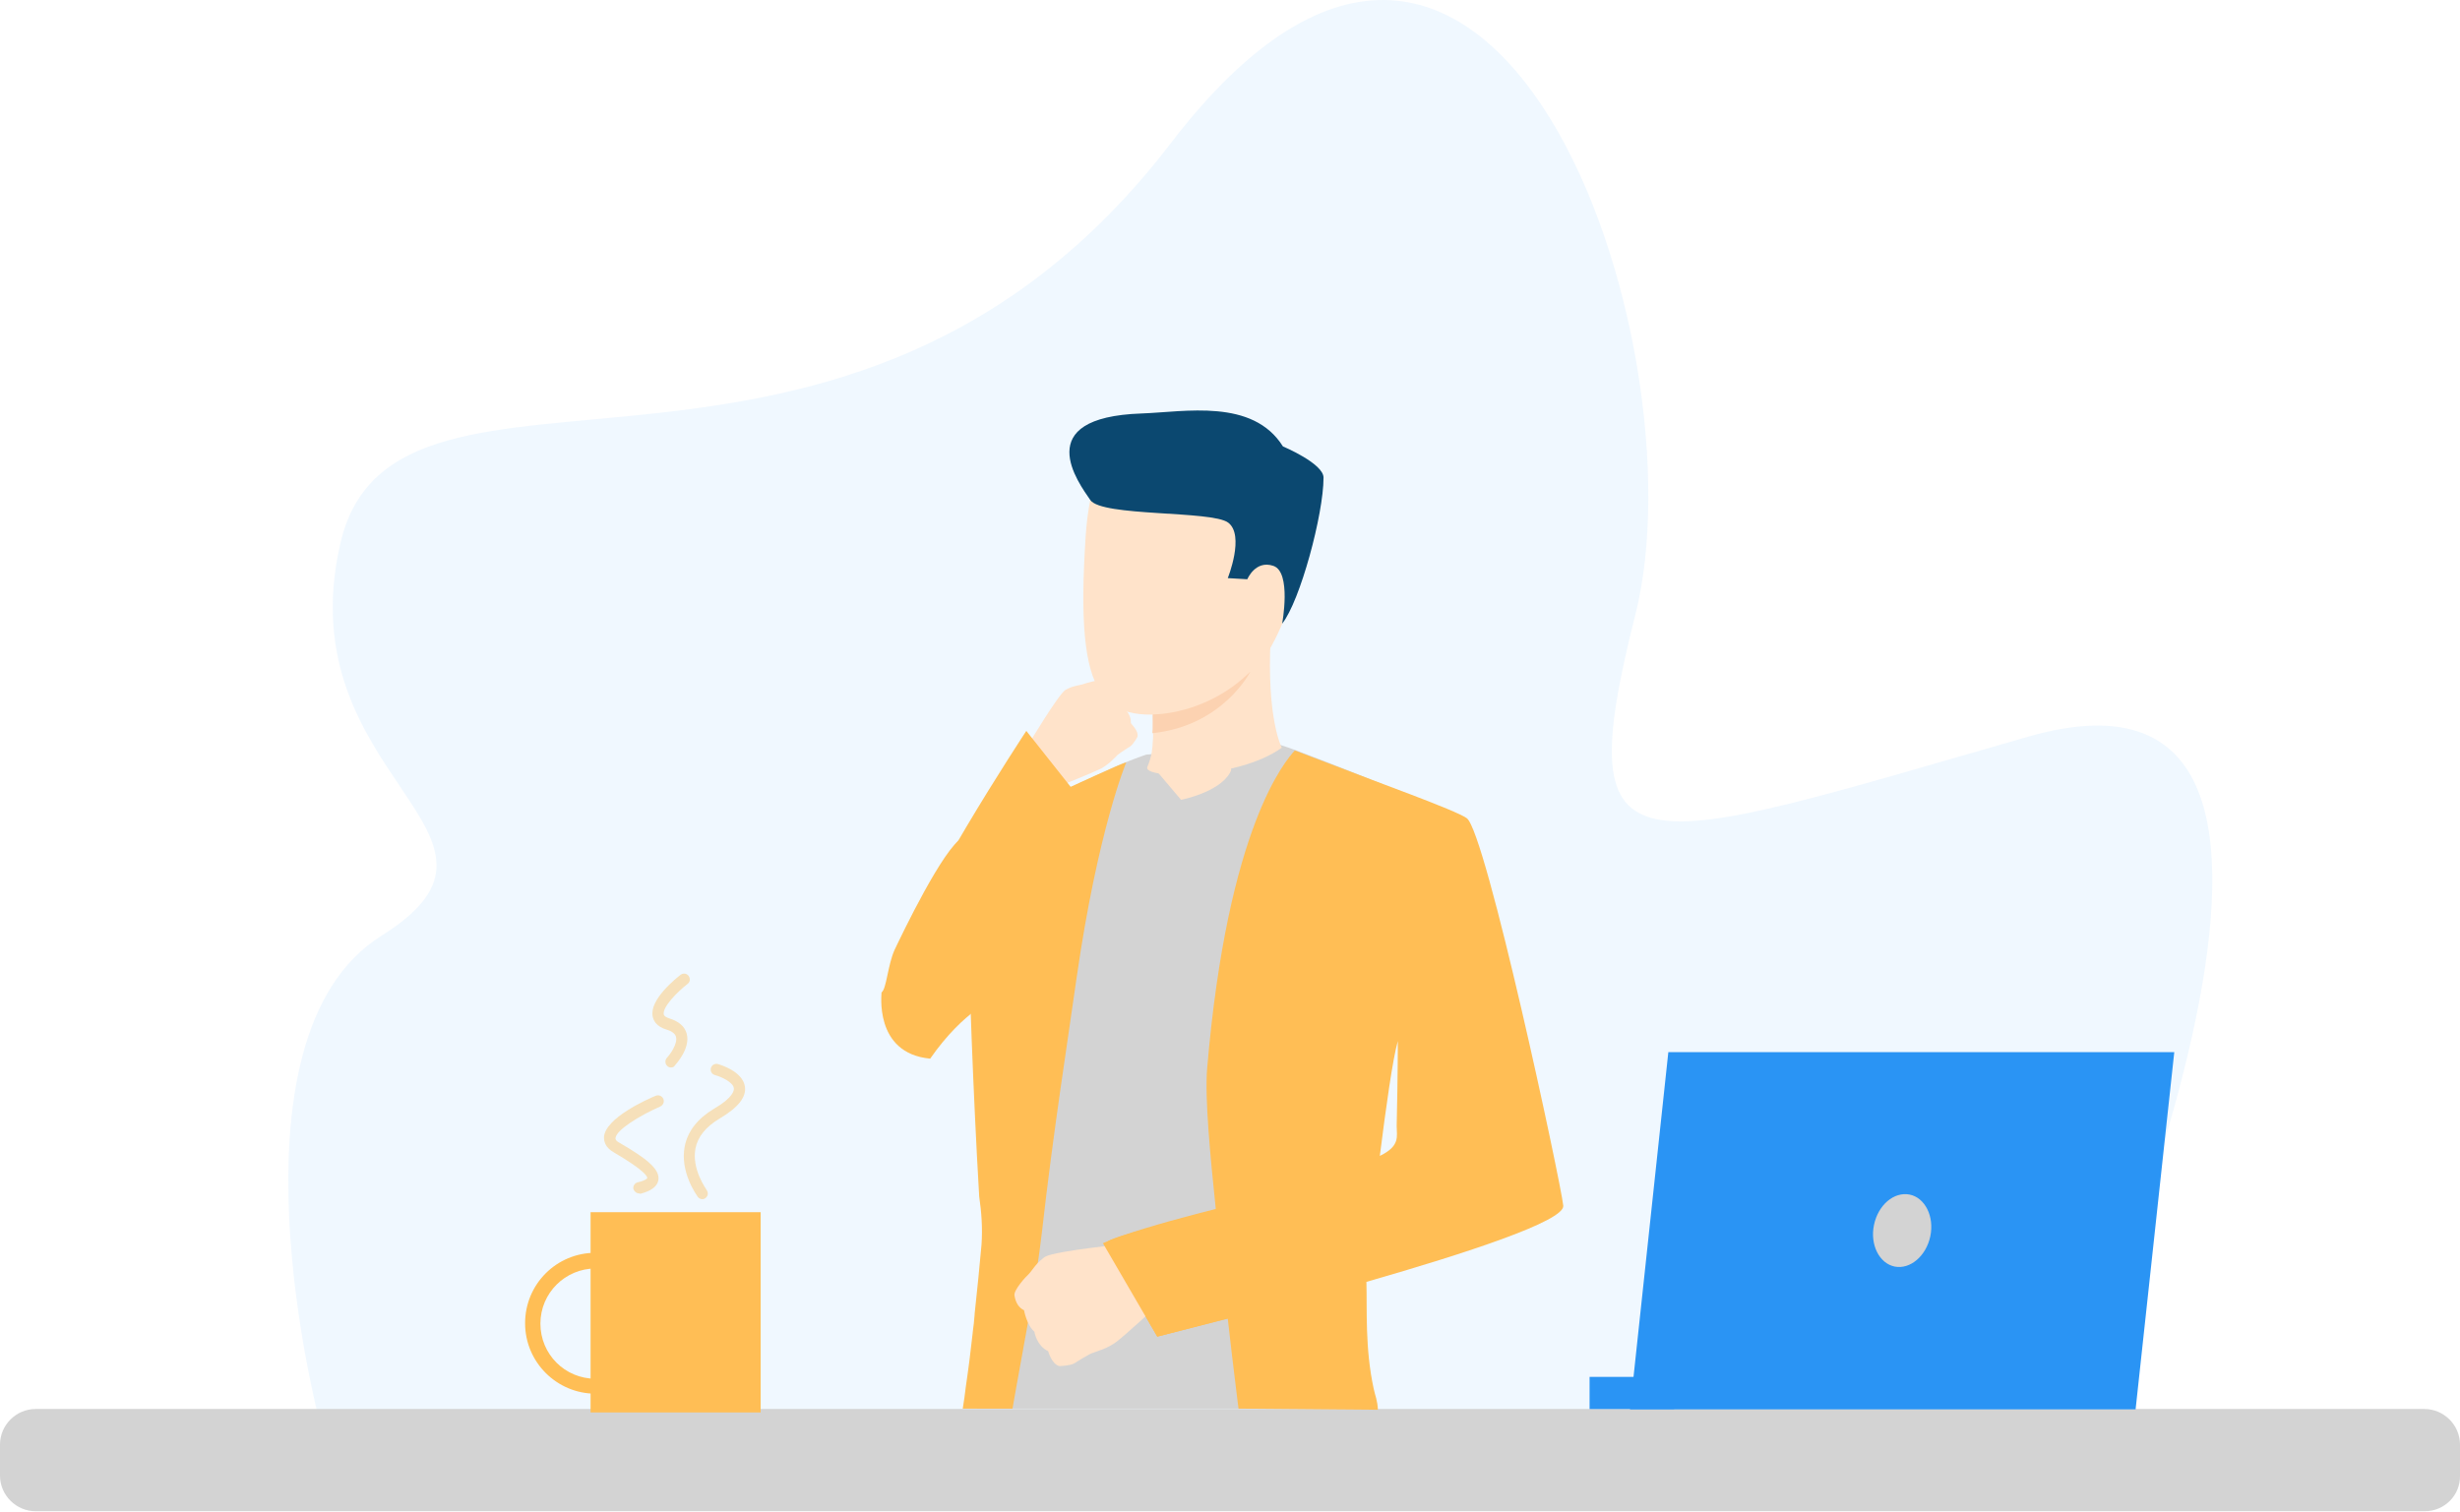 <svg width="927" height="570" viewBox="0 0 927 570" fill="none" xmlns="http://www.w3.org/2000/svg">
<path opacity="0.07" d="M778.488 536.146C774.591 536.146 913.72 234.796 764.344 277.661C614.968 320.525 590.577 333.37 616.267 231.621C641.956 129.872 563.444 -105.666 441.201 53.958C318.958 213.581 148.943 115.728 128.305 204.633C107.666 293.537 205.519 314.031 143.748 352.71C81.977 391.389 120.511 536.146 120.511 536.146H778.488Z" fill="#2A94F4"/>
<path d="M913.72 569.63H13.422C6.062 569.63 0 563.568 0 556.207V544.517C0 537.157 6.062 531.095 13.422 531.095H913.575C920.936 531.095 926.998 537.157 926.998 544.517V556.207C927.142 563.712 921.08 569.63 913.72 569.63Z" fill="#D3D3D3"/>
<path d="M286.629 456.912H222.549V532.394H286.629V456.912Z" fill="#FFBE55"/>
<path d="M224.425 525.322C209.849 525.322 197.87 513.487 197.87 498.766C197.87 484.045 209.704 472.21 224.425 472.21C239.146 472.21 250.981 484.045 250.981 498.766C250.981 513.487 239.146 525.322 224.425 525.322ZM224.425 478.128C213.024 478.128 203.643 487.365 203.643 498.911C203.643 510.457 212.879 519.693 224.425 519.693C235.971 519.693 245.208 510.457 245.208 498.911C245.208 487.365 235.827 478.128 224.425 478.128Z" fill="#FFBE55"/>
<g opacity="0.41">
<path d="M264.692 452.005C263.97 452.005 263.393 451.716 262.96 451.139C262.671 450.706 256.032 441.758 258.053 431.944C259.208 426.315 262.96 421.553 269.022 417.944C276.238 413.759 276.671 411.017 276.526 410.151C276.238 407.842 271.619 405.821 269.455 405.244C268.3 404.955 267.578 403.801 267.867 402.646C268.156 401.491 269.31 400.77 270.465 401.058C271.475 401.347 279.846 403.801 280.712 409.574C281.289 413.615 278.114 417.511 271.042 421.697C265.991 424.728 262.96 428.48 262.094 432.81C260.506 440.748 266.279 448.397 266.279 448.541C267.001 449.552 266.857 450.85 265.846 451.572C265.558 451.861 265.125 452.005 264.692 452.005Z" fill="#FFBE55"/>
</g>
<g opacity="0.41">
<path d="M240.877 449.84C239.867 449.84 239.001 449.119 238.712 448.253C238.424 447.098 239.145 445.943 240.3 445.655C243.475 444.933 243.908 444.067 243.908 444.067C243.908 443.49 243.186 441.325 231.352 434.397C228.032 432.521 227.599 430.212 227.599 428.624C228.032 421.408 243.908 414.336 247.083 413.037C248.238 412.604 249.392 413.037 249.97 414.192C250.403 415.347 249.97 416.501 248.815 417.078C240.877 420.542 232.073 426.027 231.929 429.057C231.929 429.635 232.362 430.212 233.517 430.789C243.186 436.418 248.815 440.603 248.093 444.789C247.516 448.397 242.753 449.552 241.31 449.985C241.166 449.84 241.022 449.84 240.877 449.84Z" fill="#FFBE55"/>
</g>
<g opacity="0.41">
<path d="M252.857 402.357C252.28 402.357 251.847 402.213 251.414 401.78C250.548 400.914 250.548 399.615 251.27 398.749C252.424 397.595 255.455 393.409 254.733 390.811C254.445 389.657 253.146 388.647 251.125 388.069C247.373 386.915 246.218 384.75 245.93 383.018C244.775 376.812 254.445 369.018 256.465 367.431C257.476 366.709 258.774 366.853 259.496 367.864C260.218 368.874 260.073 370.173 259.063 370.895C255.166 373.925 249.682 379.554 250.115 382.296C250.259 383.018 250.981 383.451 252.28 383.884C255.888 385.038 258.053 386.915 258.774 389.657C260.218 395.141 254.878 400.914 254.3 401.636C254.012 402.213 253.434 402.357 252.857 402.357Z" fill="#FFBE55"/>
</g>
<path d="M366.685 365.122C365.386 347.514 364.52 331.061 363.942 315.763C368.128 313.453 373.324 310.855 377.365 308.979C389.921 302.918 407.529 294.835 418.786 289.64C425.425 286.609 431.919 284.444 431.919 284.444C431.919 284.444 476.949 280.114 480.701 280.403C481.856 280.403 487.484 282.423 494.845 285.31C510.865 291.372 541.606 303.784 546.513 307.247C553.729 312.443 579.419 438.583 580.141 447.242C580.863 455.613 545.07 467.015 512.02 475.674C512.02 488.519 512.308 506.415 512.597 522.724C512.597 525.466 512.741 528.208 512.741 530.951H368.128C368.272 528.208 368.561 525.322 368.705 522.724C368.705 522.435 368.705 522.002 368.705 521.714C369.282 510.601 371.447 490.828 370.87 471.489C370.87 471.489 371.159 451.139 369.138 442.335C368.994 403.512 366.685 365.122 366.685 365.122ZM550.121 439.449C549.833 422.996 528.04 392.399 528.04 392.399L527.029 391.966L525.875 391.822L522.411 388.647C521.545 391.533 514.329 432.81 512.597 456.912C533.091 452.871 550.121 447.242 550.121 439.449Z" fill="#D3D3D3"/>
<path d="M363.943 522.724C364.953 515.941 365.819 509.013 366.541 502.374C366.541 502.374 366.541 502.374 366.541 502.23C366.829 500.065 367.118 497.756 367.262 495.591C367.262 495.447 367.262 495.302 367.262 495.302C368.273 486.066 369.139 477.262 369.86 469.18C370.293 462.974 369.86 456.912 368.994 450.995C366.541 409.574 365.242 365.843 365.242 365.843C363.943 347.947 363.221 331.205 362.644 315.618C362.644 315.618 419.219 288.918 424.415 287.331C424.415 287.331 413.735 312.587 405.653 368.874C402.622 390.523 396.849 426.893 392.664 464.128C390.354 484.189 386.169 504.684 382.994 522.724C382.561 525.466 381.984 528.208 381.551 530.951H362.788C363.221 528.208 363.654 525.466 363.943 522.724Z" fill="#FFBE55"/>
<path d="M458.187 456.19C456.022 435.263 454.001 414.336 454.867 402.935C462.661 310.855 484.743 286.465 487.918 282.856C490.371 283.867 499.752 287.331 502.639 288.485C517.793 294.402 548.534 305.371 552.719 308.402C559.936 313.598 588.223 445.943 589.089 454.459C589.667 460.232 552.575 472.355 514.906 483.179C515.195 493.571 514.329 508.147 517.649 523.446C518.226 526.188 519.092 527.92 519.236 531.384L466.702 530.951C466.413 528.208 465.98 525.466 465.692 522.724C464.681 514.498 463.671 506.127 462.661 497.034C446.93 501.075 436.105 503.818 436.105 503.818C436.105 503.818 421.24 478.705 416.91 468.602C416.333 466.87 435.383 462.252 458.187 456.19ZM526.308 424.439C526.741 405.532 526.741 392.399 526.741 392.399C524.865 398.894 522.267 417.367 519.958 435.696C527.751 431.944 526.308 428.336 526.308 424.439Z" fill="#FFBE55"/>
<path d="M483.01 281.846C483.01 281.846 477.238 271.022 478.825 240.281C479.258 231.766 434.084 260.486 434.084 260.486C434.084 260.486 434.229 263.373 434.373 267.414C434.373 269.001 434.517 270.877 434.517 272.754C434.517 273.331 434.517 273.764 434.517 274.341C434.517 275.207 434.517 276.073 434.517 276.795C434.517 277.805 434.517 278.815 434.373 279.826C434.373 280.98 434.229 281.991 434.084 283.001C433.94 284.877 432.786 288.197 432.353 289.062C430.332 293.681 466.125 293.97 483.01 281.846Z" fill="#FFE3CA"/>
<path d="M436.25 291.083L445.054 301.474C445.054 301.474 459.342 298.732 463.527 291.227C467.857 283.722 436.25 291.083 436.25 291.083Z" fill="#FFE3CA"/>
<path d="M350.52 399.038C363.365 380.564 375.489 376.09 375.489 376.09C375.489 376.09 413.302 331.782 382.994 312.01C382.994 312.01 370.004 311.721 362.788 315.618C355.428 319.659 339.84 352.277 337.098 358.05C334.5 363.823 334.067 372.771 332.191 374.07C332.336 373.925 329.016 397.017 350.52 399.038Z" fill="#FFBE55"/>
<path d="M399.302 514.931C399.302 514.931 403.199 514.786 404.787 513.92C404.787 513.92 407.673 512.044 409.838 510.889C410.56 510.457 411.137 510.168 411.57 510.024C413.302 509.302 417.199 508.436 420.807 505.694C424.415 502.952 436.25 491.983 436.25 491.983L428.6 480.293L425.136 468.747C425.136 468.747 397.715 471.489 393.962 473.654C393.674 473.798 393.241 474.087 392.952 474.375C390.066 476.54 388.767 479.282 387.323 480.581C386.746 481.014 381.983 486.21 382.272 488.231C382.705 491.117 384.004 492.993 385.88 493.859C385.88 493.859 386.89 499.488 389.777 501.941C389.777 501.941 390.499 507.137 394.973 509.302C394.973 509.158 396.272 514.353 399.302 514.931Z" fill="#FFE3CA"/>
<path d="M458.908 161.479C458.908 161.479 413.302 138.388 409.116 202.035C404.931 265.538 415.322 273.331 447.651 267.991C479.98 262.795 487.196 223.106 493.402 204.344C499.608 185.726 474.207 166.098 458.908 161.479Z" fill="#FFE3CA"/>
<path d="M469.156 204.488C469.877 199.004 480.846 197.128 481.567 205.354C482.289 213.725 476.227 228.157 472.186 226.57C468.145 225.127 468.145 212.137 469.156 204.488Z" fill="#FFE3CA"/>
<path d="M483.155 235.085C483.155 235.085 486.763 215.601 479.835 213.292C473.052 210.983 470.021 218.343 470.021 218.343L462.661 217.91C462.661 217.91 469.155 201.746 462.805 196.983C456.599 192.365 415.178 194.818 410.848 188.468C406.518 182.118 387.756 157.294 430.188 155.851C446.496 155.273 472.042 150.078 483.443 168.263C483.443 168.263 498.886 174.757 498.742 180.097C498.742 193.808 489.938 226.57 483.155 235.085Z" fill="#0B4870"/>
<path d="M415.611 468.602L436.105 503.818C436.105 503.818 490.371 489.818 503.072 486.21L474.062 451.716C474.207 451.861 431.487 461.53 415.611 468.602Z" fill="#FFBE55"/>
<path d="M434.229 276.362C460.929 273.62 471.176 253.126 471.176 253.126C454.435 269.723 434.373 269.29 434.373 269.29C434.373 269.867 434.373 270.3 434.373 270.878C434.373 271.743 434.373 272.609 434.373 273.331C434.373 274.341 434.374 275.352 434.229 276.362Z" fill="#FCD2B1"/>
<path d="M428.6 277.805C428.6 277.805 427.157 280.403 426.002 281.269C426.002 281.269 423.693 282.712 422.25 283.722C421.817 284.011 421.384 284.444 421.095 284.588C420.085 285.599 418.064 287.908 415.033 289.64C411.858 291.227 400.312 295.846 400.312 295.846L394.684 286.609L387.756 280.259C387.756 280.259 398.725 261.929 401.467 260.053C401.755 259.909 402.044 259.764 402.333 259.62C404.786 258.321 407.24 258.321 408.539 257.744C409.116 257.6 414.167 255.868 415.611 256.734C417.487 257.888 418.353 259.62 418.353 261.063C418.353 261.063 421.961 263.661 422.827 266.403C422.827 266.403 426.291 268.568 426.146 272.465C426.002 272.754 429.321 275.496 428.6 277.805Z" fill="#FFE3CA"/>
<path d="M386.746 275.496C386.746 275.496 342.005 343.329 339.408 362.812C336.81 382.296 349.077 390.667 359.613 384.317C370.004 377.967 404.354 297.722 404.354 297.722L386.746 275.496Z" fill="#FFBE55"/>
<path d="M628.679 396.584L614.246 531.239H804.755L819.331 396.584H628.679Z" fill="#2A94F4"/>
<path d="M599.001 531.117H630.896V518.994H599.001V531.117Z" fill="#2A94F4"/>
<path d="M706.181 461.675C704.594 469.18 708.202 476.252 713.975 477.406C719.748 478.561 725.809 473.509 727.397 466.004C728.985 458.5 725.376 451.428 719.604 450.273C713.686 449.118 707.769 454.17 706.181 461.675Z" fill="#D3D3D3"/>
</svg>
